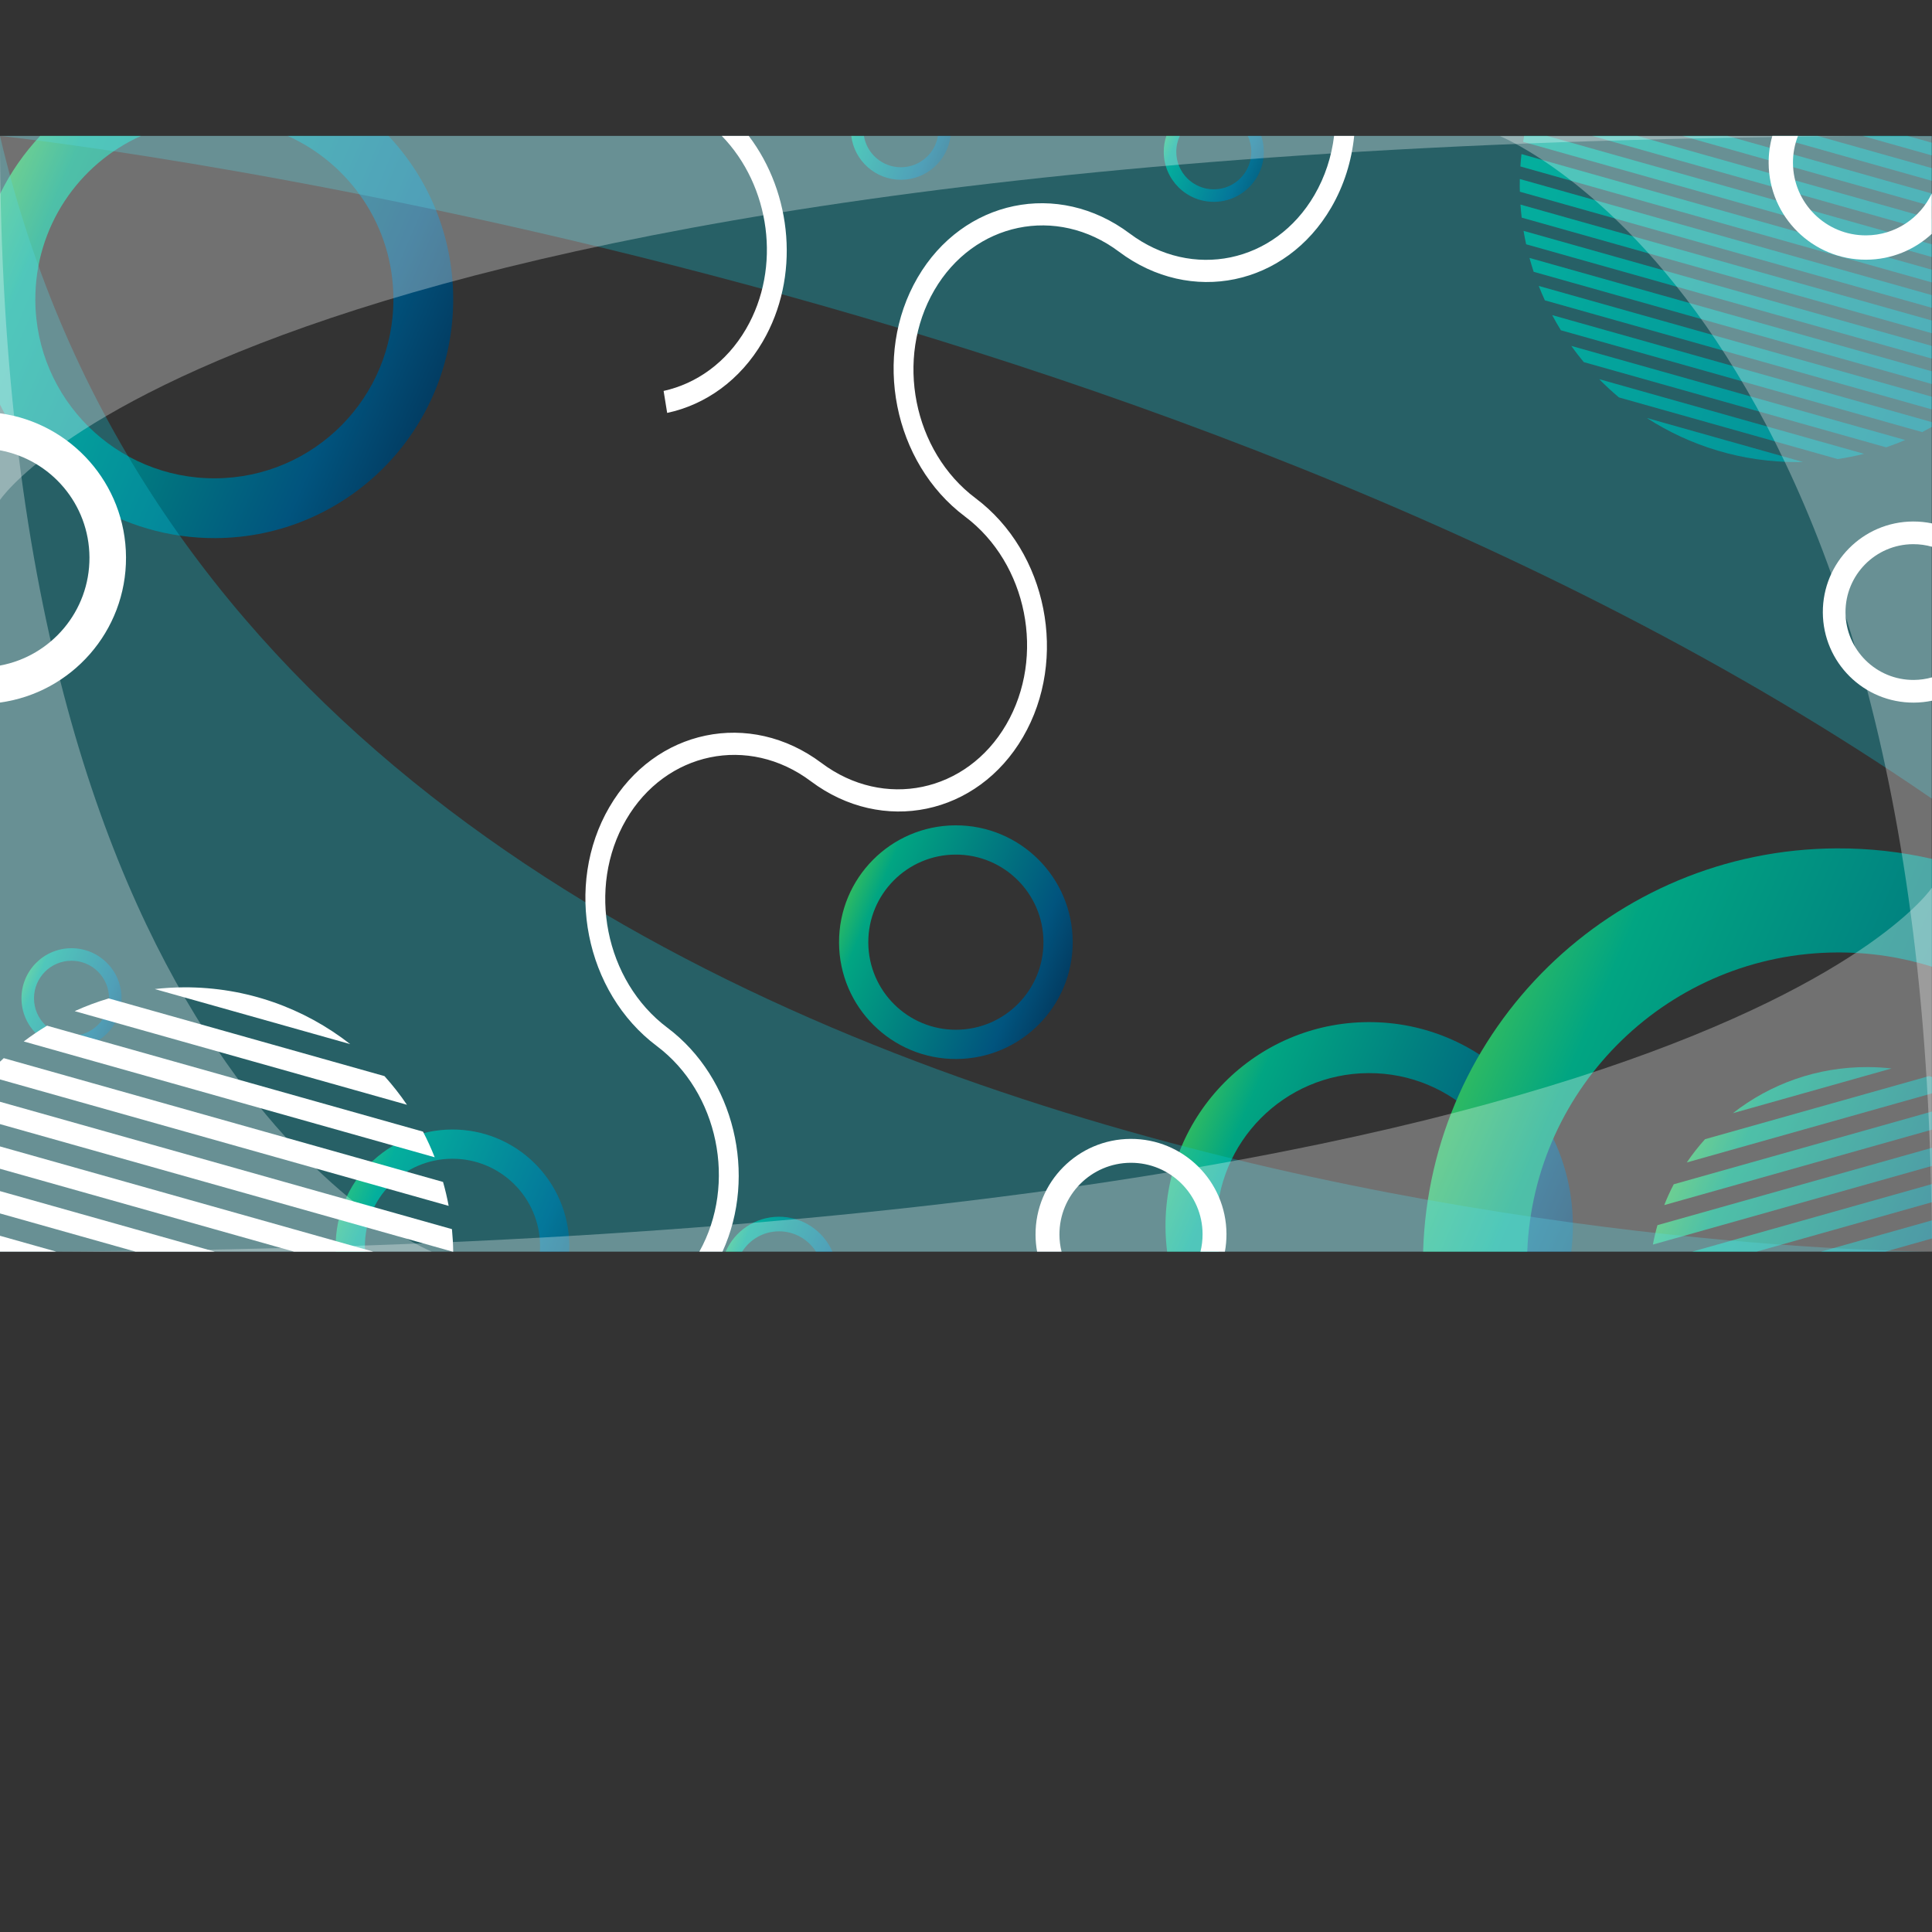 <?xml version="1.0" encoding="UTF-8"?>
<!DOCTYPE svg PUBLIC "-//W3C//DTD SVG 1.1//EN" "http://www.w3.org/Graphics/SVG/1.1/DTD/svg11.dtd">
<!-- Creator: CorelDRAW 2021 (64-Bit) -->
<svg xmlns="http://www.w3.org/2000/svg" xml:space="preserve" width="101.6mm" height="101.6mm" version="1.1" style="shape-rendering:geometricPrecision; text-rendering:geometricPrecision; image-rendering:optimizeQuality; fill-rule:evenodd; clip-rule:evenodd"
viewBox="0 0 10160 10159.98"
 xmlns:xlink="http://www.w3.org/1999/xlink"
 xmlns:xodm="http://www.corel.com/coreldraw/odm/2003">
 <rect x="0" y="0" width="10160" height="10159.98" fill="#333333" stroke="none"/>
 <defs>
  <style type="text/css">
   <![CDATA[
    .fil12 {fill:none}
    .fil15 {fill:white}
    .fil11 {fill:#0AC8DB;fill-opacity:0.302}
    .fil13 {fill:white;fill-opacity:0.302}
    .fil14 {fill:white}
    .fil10 {fill:url(#id0)}
    .fil3 {fill:url(#id1)}
    .fil0 {fill:url(#id2)}
    .fil7 {fill:url(#id3)}
    .fil5 {fill:url(#id4)}
    .fil4 {fill:url(#id5)}
    .fil8 {fill:url(#id6)}
    .fil6 {fill:url(#id7)}
    .fil9 {fill:url(#id8)}
    .fil2 {fill:url(#id9)}
    .fil1 {fill:url(#id10)}
   ]]>
  </style>
  <linearGradient id="id0" gradientUnits="userSpaceOnUse" x1="-868" y1="1648.83" x2="2422.95" y2="3064.45">
   <stop offset="0" style="stop-opacity:1; stop-color:#83E127"/>
   <stop offset="0.231" style="stop-opacity:1; stop-color:#01A582"/>
   <stop offset="0.729" style="stop-opacity:1; stop-color:#01547E"/>
   <stop offset="1" style="stop-opacity:1; stop-color:#042244"/>
  </linearGradient>
  <linearGradient id="id1" gradientUnits="userSpaceOnUse" xlink:href="#id0" x1="3609.99" y1="6723.37" x2="4413.09" y2="7068.83">
  </linearGradient>
  <linearGradient id="id2" gradientUnits="userSpaceOnUse" xlink:href="#id0" x1="7998.62" y1="6816.1" x2="10991.78" y2="8120.36">
  </linearGradient>
  <linearGradient id="id3" gradientUnits="userSpaceOnUse" xlink:href="#id0" x1="4319.68" y1="698" x2="5009.32" y2="994.65">
  </linearGradient>
  <linearGradient id="id4" gradientUnits="userSpaceOnUse" xlink:href="#id0" x1="1403.51" y1="6590.88" x2="3013.35" y2="7283.36">
  </linearGradient>
  <linearGradient id="id5" gradientUnits="userSpaceOnUse" xlink:href="#id0" x1="4050.71" y1="4991.36" x2="5660.55" y2="5683.84">
  </linearGradient>
  <linearGradient id="id6" gradientUnits="userSpaceOnUse" xlink:href="#id0" x1="5964.99" y1="813.99" x2="6654.63" y2="1110.64">
  </linearGradient>
  <linearGradient id="id7" gradientUnits="userSpaceOnUse" xlink:href="#id0" x1="-42" y1="5265.36" x2="647.64" y2="5562.01">
  </linearGradient>
  <linearGradient id="id8" gradientUnits="userSpaceOnUse" xlink:href="#id0" x1="6538.52" y1="-586.67" x2="14011.67" y2="2396.97">
  </linearGradient>
  <linearGradient id="id9" gradientUnits="userSpaceOnUse" xlink:href="#id0" x1="6195.73" y1="6778.19" x2="11924.26" y2="9242.34">
  </linearGradient>
  <linearGradient id="id10" gradientUnits="userSpaceOnUse" xlink:href="#id0" x1="5498.5" y1="6510.21" x2="8305.28" y2="7717.56">
  </linearGradient>
 </defs>
 <g id="Слой_x0020_1">
  <path class="fil0" d="M9822.78 5611.54c-267.72,-1.28 -514.34,89.49 -709.98,242.56l834.7 -235.23c-40.96,-4.64 -82.57,-7.13 -124.72,-7.33zm-856.39 379.22c-34.69,38.53 -66.78,79.44 -96.03,122.45l1289.64 -363.44 0 -86.02c-5.29,-1.66 -10.6,-3.29 -15.94,-4.88l-1177.67 331.89zm-164.57 237.17c-18.49,35.45 -35.2,71.95 -49.94,109.48l1408.12 -396.86 0 -95.38 -1358.18 382.76zm-85.6 214.91c-9.51,33.45 -17.55,67.53 -24,102.18l1467.78 -413.67 0 -95.39 -1443.78 406.88zm521.49 139.23l922.29 -259.93 0 -95.39 -1260.77 355.32 338.48 0zm677 0l245.29 -69.13 0 -95.39 -583.79 164.52 338.5 0z"/>
  <path class="fil1" d="M7195.2 5375.07c591.6,-2.8 1073.45,474.5 1076.26,1066.1 0.23,47.75 -2.72,94.78 -8.56,140.9l-271.09 0c7.73,-45.37 11.69,-92.02 11.46,-139.63 -2.11,-443.48 -363.32,-801.28 -806.8,-799.18 -443.48,2.11 -801.28,363.33 -799.18,806.8 0.21,44.99 4.18,89.08 11.5,132.01l-271.11 0c-5.43,-42.85 -8.37,-86.46 -8.58,-130.74 -2.8,-591.59 474.5,-1073.45 1066.1,-1076.26z"/>
  <path class="fil2" d="M9658.63 4461.4c172.43,-0.82 340.27,18.43 501.37,55.41l0 566.87c-157.41,-49.38 -324.98,-75.73 -498.78,-74.91 -880.53,4.19 -1595.47,702.05 -1629.73,1573.3l-547.64 0c34.49,-1172.42 992.78,-2115.05 2174.78,-2120.67z"/>
  <path class="fil3" d="M4095.47 6398.57c126.04,-0.6 234.64,74.98 282.24,183.5l-86.71 0c-40.96,-64.49 -113.14,-107.15 -195.17,-106.76 -81.25,0.39 -152.46,42.91 -193.01,106.76l-86.7 0c47.18,-107.54 154.34,-182.9 279.35,-183.5z"/>
  <path class="fil4" d="M5023.86 4340.3c339.31,-1.61 615.68,272.15 617.29,611.47 1.61,339.31 -272.15,615.68 -611.47,617.29 -339.31,1.61 -615.68,-272.15 -617.29,-611.47 -1.61,-339.3 272.15,-615.68 611.47,-617.29zm0.72 153.82c254.36,-1.2 461.54,204.02 462.75,458.37 1.21,254.36 -204.02,461.54 -458.37,462.75 -254.36,1.21 -461.54,-204.02 -462.75,-458.37 -1.2,-254.36 204.02,-461.54 458.37,-462.75z"/>
  <path class="fil5" d="M2376.66 5939.82c339.31,-1.61 615.68,272.15 617.29,611.47 0.05,10.32 -0.17,20.58 -0.62,30.78l-154.06 0c0.59,-9.94 0.91,-19.96 0.86,-30.06 -1.21,-254.35 -208.39,-459.57 -462.75,-458.37 -254.35,1.21 -459.57,208.39 -458.37,462.75 0.04,8.62 0.34,17.18 0.85,25.68l-154 0c-0.37,-8.28 -0.63,-16.59 -0.67,-24.96 -1.61,-339.3 272.15,-615.68 611.47,-617.29z"/>
  <path class="fil6" d="M374.89 4986.44c145.36,-0.68 263.76,116.59 264.45,261.95 0.69,145.36 -116.59,263.76 -261.95,264.45 -145.36,0.69 -263.76,-116.59 -264.45,-261.95 -0.68,-145.36 116.59,-263.76 261.95,-264.45zm0.31 65.9c108.97,-0.51 197.72,87.4 198.24,196.36 0.52,108.97 -87.4,197.72 -196.36,198.24 -108.97,0.52 -197.72,-87.4 -198.24,-196.36 -0.51,-108.97 87.4,-197.72 196.36,-198.24z"/>
  <path class="fil7" d="M4999.04 714.73c-15.92,129.53 -126.03,230.11 -259.97,230.75 -134.8,0.64 -246.39,-100.18 -262.45,-230.75l66.57 0c15.54,93.9 97.33,165.32 195.57,164.85 97.58,-0.47 178.27,-71.7 193.69,-164.85l66.59 0z"/>
  <path class="fil8" d="M6632.78 714.73c8.65,25.87 13.41,53.53 13.55,82.29 0.69,145.36 -116.59,263.76 -261.95,264.45 -145.36,0.69 -263.76,-116.59 -264.45,-261.95 -0.14,-29.64 4.63,-58.16 13.54,-84.79l70.88 0c-12,25.65 -18.66,54.28 -18.52,84.48 0.52,108.96 89.27,196.88 198.24,196.36 108.96,-0.52 196.88,-89.27 196.36,-198.24 -0.14,-29.53 -6.77,-57.5 -18.52,-82.6l70.87 0z"/>
  <path class="fil9" d="M9455.69 2429.95c-293.12,1.39 -566.34,-83.95 -795.48,-231.87l821.51 231.51c-8.66,0.19 -17.34,0.31 -26.03,0.36zm-941.99 -339.95c-36.17,-30.33 -70.85,-62.4 -103.91,-96.07l1393.15 392.62c-45.52,11.38 -91.9,20.62 -139.02,27.6l-1150.22 -324.15zm-184.97 -185.7c-22.96,-27.6 -44.92,-56.06 -65.82,-85.33l1756.27 494.95c-32.87,14.02 -66.37,26.87 -100.43,38.48l-1590.02 -448.1zm-120.39 -167.49c-16.06,-26.04 -31.34,-52.6 -45.77,-79.69l1996.12 562.55 0 25.7c-16.58,9.28 -33.37,18.25 -50.35,26.89l-1900 -535.45zm-84.21 -157.31c-11.42,-24.91 -22.16,-50.2 -32.18,-75.85l2066.74 582.45 0 66.79 -2034.56 -573.39zm-58.89 -150.16c-7.94,-24.05 -15.31,-48.37 -22,-72.98l2115.45 596.18 0 66.78 -2093.45 -589.98zm-39.57 -144.72c-5.1,-23.33 -9.66,-46.87 -13.61,-70.61l2146.63 604.96 0 66.78 -2133.02 -601.13zm-23.45 -140.18c-2.67,-22.71 -4.82,-45.57 -6.43,-68.59l2162.9 609.55 0 66.79 -2156.47 -607.75zm-9.6 -136.27c-0.24,-9.3 -0.45,-18.61 -0.49,-27.96 -0.06,-13 0.05,-25.95 0.33,-38.87l2166.23 610.49 0 66.78 -2166.07 -610.44zm2.73 -132.8c1.46,-21.85 3.39,-43.57 5.8,-65.15l2157.54 608.04 0 66.79 -2163.34 -609.68zm14.43 -129.5c1.63,-10.41 3.38,-20.79 5.24,-31.14l121.23 0 2022.44 569.96 0 66.78 -2148.91 -605.6zm600.41 -31.14l1548.5 436.4 0 66.78 -1785.46 -503.18 236.96 0zm473.96 0l1074.54 302.83 0 66.78 -1311.51 -369.61 236.97 0zm473.95 0l600.59 169.26 0 66.78 -837.57 -236.04 236.98 0zm473.95 0l126.64 35.69 0 66.78 -363.62 -102.47 236.98 0z"/>
  <path class="fil10" d="M2043.42 714.73c209.41,223.2 338.31,522.96 339.88,853.15 3.29,693.65 -556.35,1258.62 -1250.01,1261.92 -496.83,2.36 -927.6,-284.11 -1133.29,-701.73l0 -1108.36c55.21,-112.1 126.67,-214.77 211.29,-304.98l530.4 0c-329.16,147.98 -557.68,479.44 -555.87,863.57 2.48,519.98 426,939.51 945.98,937.05 519.98,-2.48 939.51,-426 937.05,-945.98 -1.82,-380.95 -229.64,-707.96 -555.8,-854.64l530.37 0z"/>
  <path class="fil11" d="M-0 6582.07l10158.69 0c0,0 -8782.18,0 -10158.69,-5867.34l0 5867.34z"/>
  <rect class="fil12" y="-0.01" width="10160" height="10159.99"/>
  <path class="fil13" d="M10160 6582.07l1.31 -1916.21c0,0 -1252.07,1916.21 -10160,1916.21l10158.69 0z"/>
  <path class="fil11" d="M10158.69 714.73l-10158.69 0c0,0 6035.85,648.87 10158.69,3484.97l0 -3484.97z"/>
  <path class="fil13" d="M10158.69 716.03l-2270.49 0c0,0 2270.49,905.57 2270.49,5867.34l0 -5867.34z"/>
  <path class="fil14" d="M967.47 5192.15c329.62,-1.59 633.26,110.17 874.14,298.64l-1027.69 -289.62c50.43,-5.71 101.66,-8.77 153.55,-9.02zm1054.4 466.9c42.71,47.43 82.22,97.81 118.24,150.75l-1747.4 -492.44c57.75,-26.21 117.59,-48.63 179.2,-66.95l1449.96 408.64zm202.62 291.99c22.76,43.65 43.33,88.6 61.49,134.8l-2161.08 -609.06c39.26,-29.69 80.14,-57.4 122.46,-82.92l1977.13 557.18zm105.39 264.61c11.71,41.18 21.61,83.14 29.55,125.8l-2359.43 -664.95 0 -93.29c6.54,-6.26 13.14,-12.46 19.8,-18.59l2310.08 651.03zm46.85 248.12c3.79,39 6.06,78.42 6.6,118.3l-3.6 0 -2379.73 -670.66 0 -117.45 2376.73 669.81zm-830.52 118.3l-1546.21 -435.75 0 -117.45 1963 553.2 -416.79 0zm-833.47 0l-712.74 -200.87 0 -117.44 1129.46 318.31 -416.72 0zm-712.74 0l0 -83.39 295.9 83.39 -295.9 0z"/>
  <path class="fil13" d="M-0 714.73l-1.31 1916.21c0,0 1252.07,-1916.21 10160,-1916.21l-10158.69 0z"/>
  <path class="fil13" d="M-0 6582.07l2270.49 0c0,0 -2270.49,-905.57 -2270.49,-5867.34l0 5867.34z"/>
  <path class="fil15" d="M3204.42 4244.6c-239.23,410.98 -127.66,973.32 249.22,1256.03 324.44,243.37 423.11,724.69 224.1,1081.44l121.75 0c183.63,-401.47 63.5,-912.42 -289.91,-1177.54 -328.19,-246.17 -425.4,-735.92 -217.05,-1093.84l-88.11 -66.09 88.1 66.08c208.34,-357.91 643.34,-448.47 971.53,-202.3 376.91,282.74 876.36,178.73 1115.6,-232.27 239.23,-410.98 127.66,-973.3 -249.26,-1256.03 -328.19,-246.18 -425.39,-735.93 -217.05,-1093.86 208.35,-357.91 643.33,-448.47 971.53,-202.28 376.92,282.72 876.36,178.72 1115.59,-232.27 67.95,-116.73 107.57,-245.66 120.86,-376.94l-105.66 0c-13.21,108.29 -47.14,214.36 -103.31,310.85 -208.33,357.92 -643.33,448.46 -971.54,202.28 -376.89,-282.71 -876.33,-178.72 -1115.56,232.28 -239.23,410.98 -127.66,973.33 249.22,1256.03 328.21,246.18 425.41,735.95 217.07,1093.86 -208.35,357.92 -643.34,448.47 -971.55,202.27 -376.88,-282.69 -876.34,-178.7 -1115.57,232.3z"/>
  <path class="fil15" d="M3795.7 714.73c254.79,261.85 315.6,692.11 127.59,1015.06 -102.71,176.47 -260.54,287.88 -433.49,326.06l18.68 115.59c200.62,-42.73 383.95,-171.17 502.92,-375.57 196.7,-337.91 156.19,-778.13 -73.93,-1081.14l-141.77 0z"/>
  <path class="fil14" d="M9455.23 714.73c-17.25,43.91 -26.62,91.74 -26.38,141.78 1.01,211.56 173.32,382.24 384.87,381.24 152.67,-0.73 284.04,-90.68 344.97,-220.19l0 212.42c-90.51,83.68 -211.38,135.07 -344.36,135.7 -282.21,1.34 -512.07,-226.35 -513.41,-508.56 -0.23,-49.38 6.56,-97.16 19.42,-142.39l134.89 0z"/>
  <path class="fil14" d="M-0 2173.45c372.79,51.03 660.83,369.81 662.68,756.92 1.84,389.62 -286.87,712.78 -662.68,764.22l0 -194.63c268.78,-49.58 471.8,-285.77 470.45,-568.68 -1.34,-281.01 -203.87,-513.99 -470.45,-563.18l0 -194.65z"/>
  <path class="fil14" d="M5945.36 5989.16c277.27,-1.32 503.11,222.39 504.42,499.66 0.15,31.85 -2.71,63.02 -8.23,93.25l-128.51 0c7.35,-29.67 11.2,-60.7 11.05,-92.66 -0.99,-207.85 -170.29,-375.54 -378.14,-374.56 -207.85,0.99 -375.54,170.29 -374.56,378.14 0.15,30.71 4,60.54 11.07,89.08l-128.56 0c-5.25,-28.71 -8.06,-58.28 -8.2,-88.49 -1.32,-277.26 222.39,-503.11 499.66,-504.42z"/>
  <path class="fil14" d="M10059.86 2742.44c34.34,-0.16 67.84,3.34 100.14,10.1l0 122.74c-31.63,-9 -65.04,-13.76 -99.57,-13.6 -197.17,0.93 -356.24,161.53 -355.3,358.69 0.93,197.17 161.52,356.24 358.69,355.3 33.35,-0.16 65.6,-4.89 96.18,-13.59l0 122.76c-30.87,6.45 -62.85,9.91 -95.62,10.07 -263.01,1.25 -477.24,-210.95 -478.49,-473.97 -1.25,-263.02 210.95,-477.24 473.97,-478.5z"/>
 </g>
</svg>
